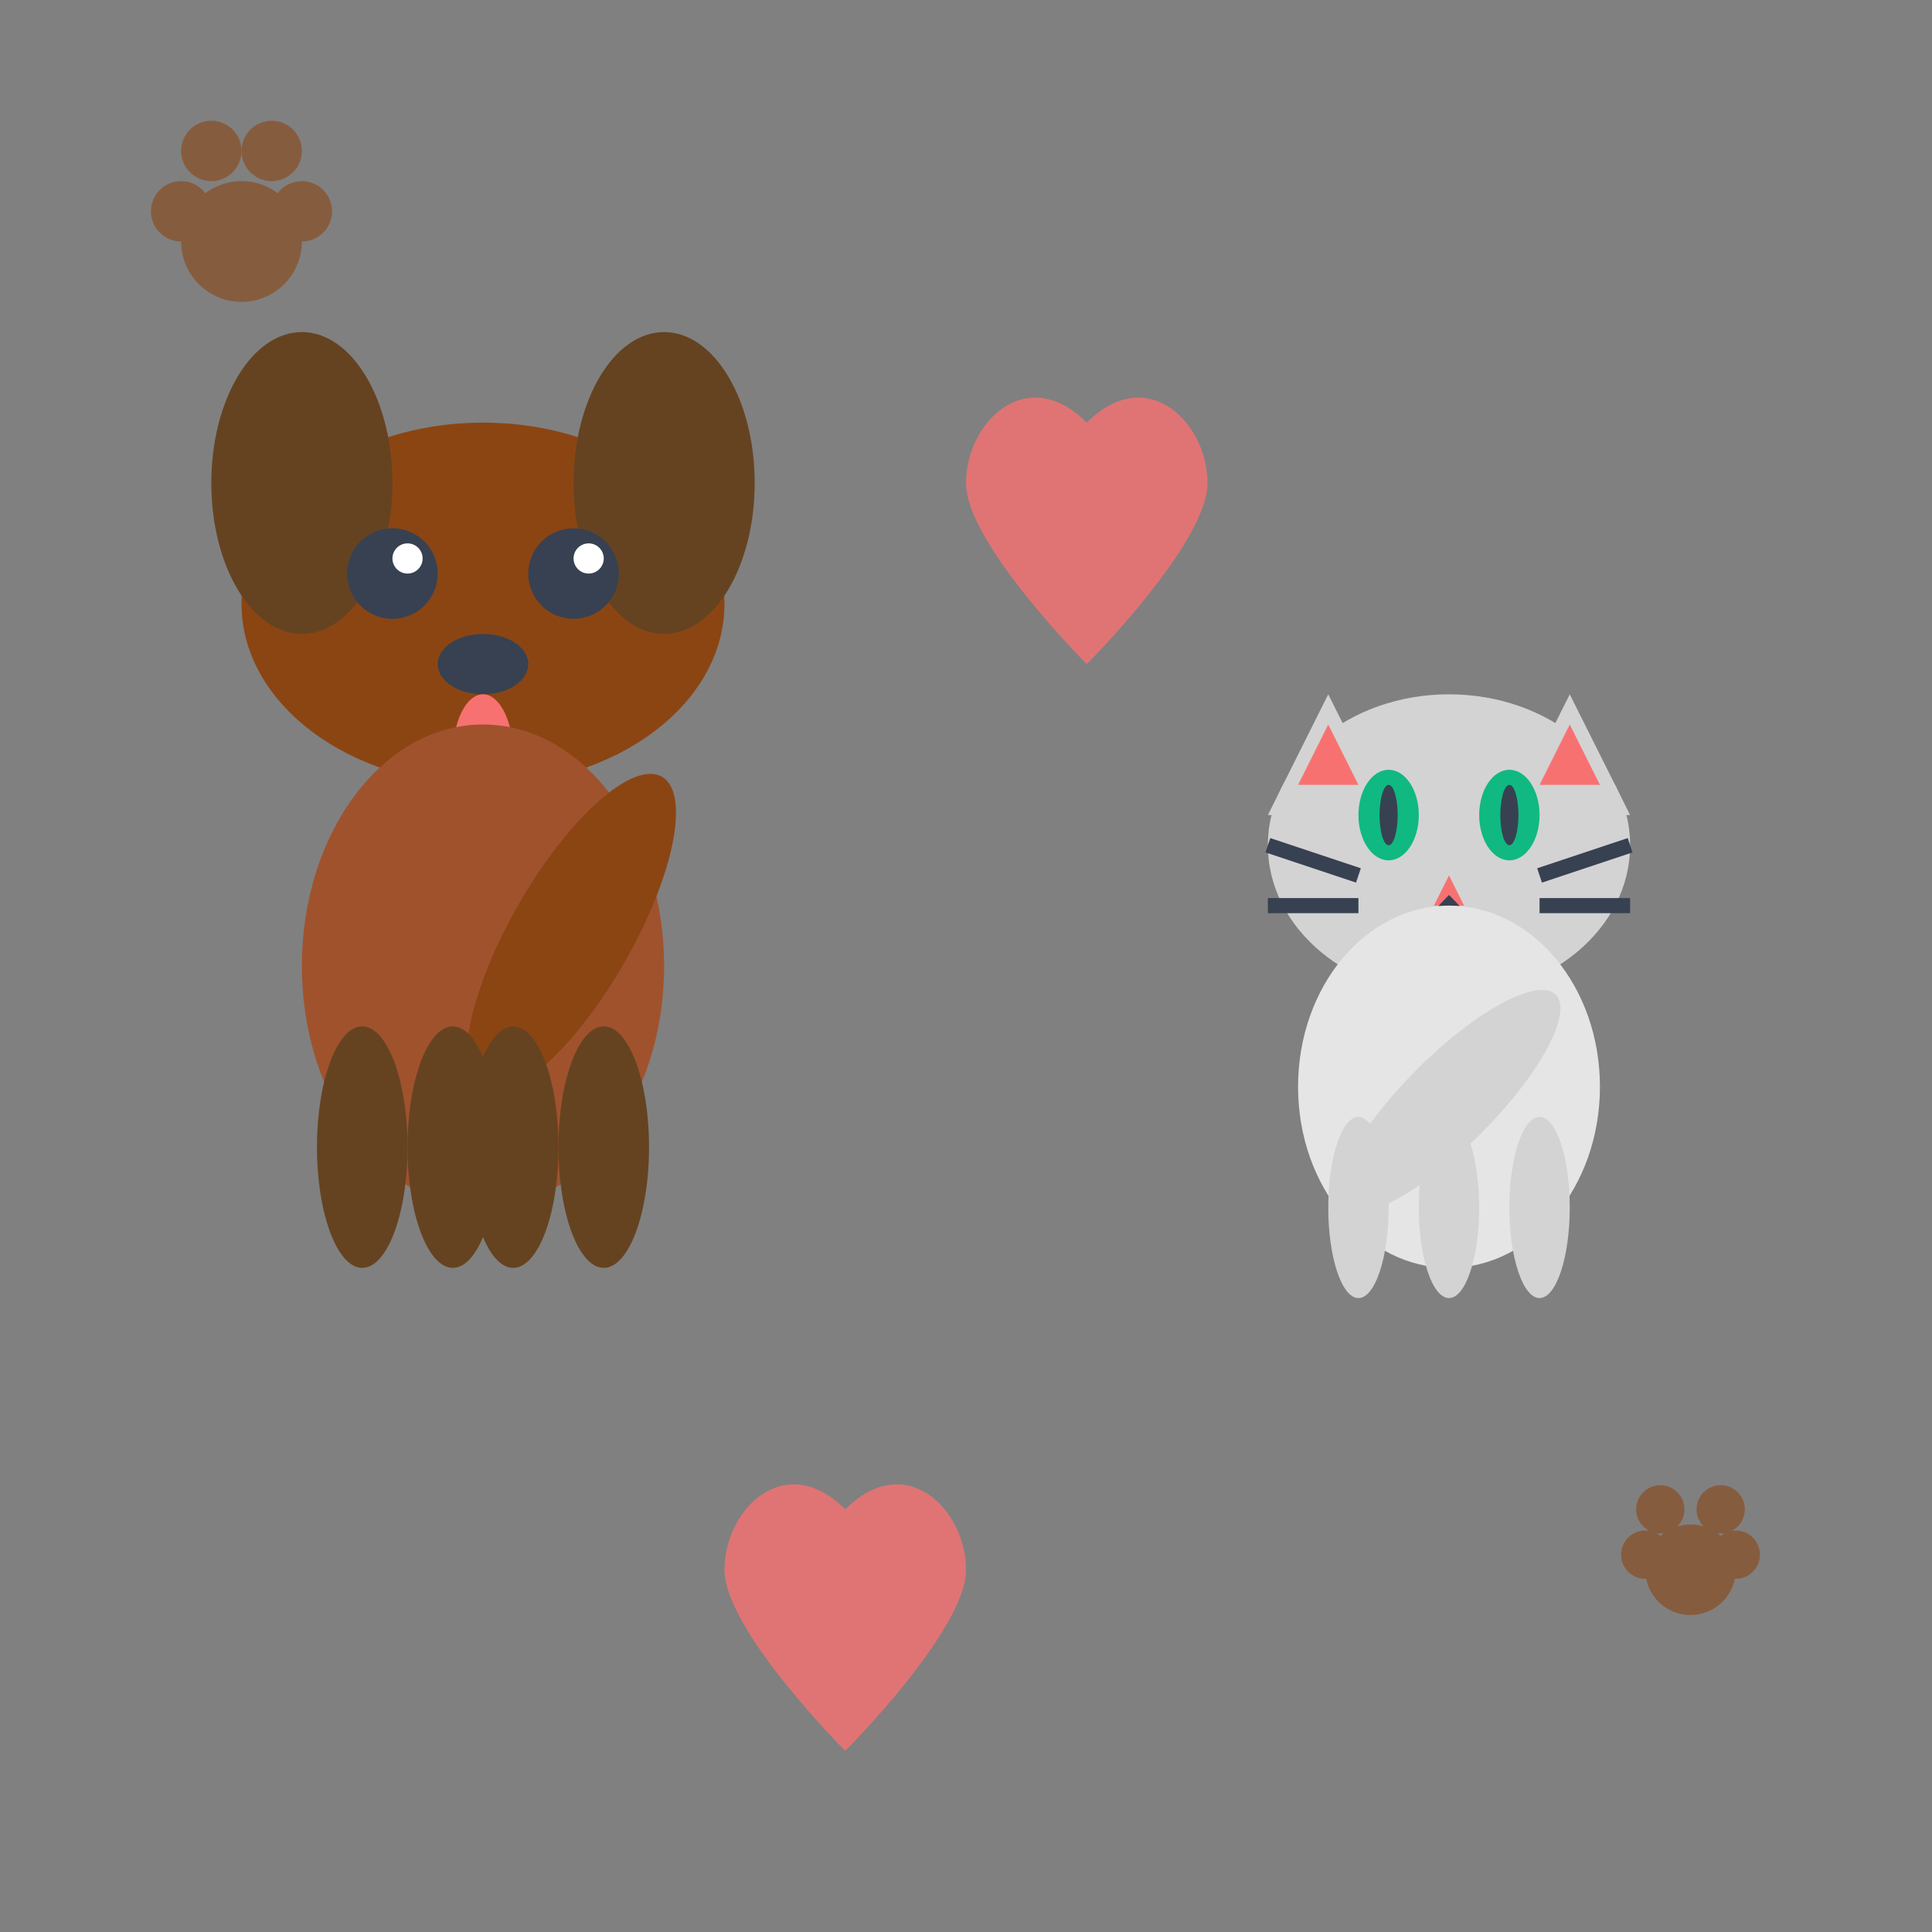 <svg width="64" height="64" viewBox="0 0 64 64" fill="none" xmlns="http://www.w3.org/2000/svg">
  <rect x="0" y="0" width="64" height="64" fill="#808080" stroke="none"/>
  <!-- Dog -->
  <g transform="translate(16, 20)">
    <!-- Head -->
    <ellipse cx="0" cy="0" rx="8" ry="6" fill="#8B4513"/>
    <!-- Ears -->
    <ellipse cx="-6" cy="-4" rx="3" ry="5" fill="#654321"/>
    <ellipse cx="6" cy="-4" rx="3" ry="5" fill="#654321"/>
    <!-- Eyes -->
    <circle cx="-3" cy="-1" r="1.5" fill="#374151"/>
    <circle cx="3" cy="-1" r="1.5" fill="#374151"/>
    <circle cx="-2.5" cy="-1.5" r="0.5" fill="#FFFFFF"/>
    <circle cx="3.5" cy="-1.5" r="0.5" fill="#FFFFFF"/>
    <!-- Nose -->
    <ellipse cx="0" cy="2" rx="1.5" ry="1" fill="#374151"/>
    <!-- Mouth -->
    <path d="M0 3C-2 5 2 5 0 3Z" fill="#F87171"/>
    <!-- Tongue -->
    <ellipse cx="0" cy="5" rx="1" ry="2" fill="#F87171"/>
    
    <!-- Body -->
    <ellipse cx="0" cy="12" rx="6" ry="8" fill="#A0522D"/>
    <!-- Tail -->
    <ellipse cx="8" cy="8" rx="2" ry="6" fill="#8B4513" transform="rotate(30)"/>
    <!-- Legs -->
    <ellipse cx="-4" cy="18" rx="1.5" ry="4" fill="#654321"/>
    <ellipse cx="-1" cy="18" rx="1.5" ry="4" fill="#654321"/>
    <ellipse cx="1" cy="18" rx="1.5" ry="4" fill="#654321"/>
    <ellipse cx="4" cy="18" rx="1.5" ry="4" fill="#654321"/>
  </g>
  
  <!-- Cat -->
  <g transform="translate(48, 28)">
    <!-- Head -->
    <ellipse cx="0" cy="0" rx="6" ry="5" fill="#D3D3D3"/>
    <!-- Ears -->
    <polygon points="-4,-5 -6,-1 -2,-1" fill="#D3D3D3"/>
    <polygon points="4,-5 6,-1 2,-1" fill="#D3D3D3"/>
    <polygon points="-4,-4 -5,-2 -3,-2" fill="#F87171"/>
    <polygon points="4,-4 5,-2 3,-2" fill="#F87171"/>
    <!-- Eyes -->
    <ellipse cx="-2" cy="-1" rx="1" ry="1.5" fill="#10B981"/>
    <ellipse cx="2" cy="-1" rx="1" ry="1.5" fill="#10B981"/>
    <ellipse cx="-2" cy="-1" rx="0.3" ry="1" fill="#374151"/>
    <ellipse cx="2" cy="-1" rx="0.3" ry="1" fill="#374151"/>
    <!-- Nose -->
    <polygon points="0,1 -0.5,2 0.5,2" fill="#F87171"/>
    <!-- Mouth -->
    <path d="M0 2C-1 3 1 3 0 2Z" stroke="#374151" stroke-width="0.5" fill="none"/>
    <!-- Whiskers -->
    <line x1="-6" y1="0" x2="-3" y2="1" stroke="#374151" stroke-width="0.5"/>
    <line x1="-6" y1="2" x2="-3" y2="2" stroke="#374151" stroke-width="0.5"/>
    <line x1="6" y1="0" x2="3" y2="1" stroke="#374151" stroke-width="0.5"/>
    <line x1="6" y1="2" x2="3" y2="2" stroke="#374151" stroke-width="0.5"/>
    
    <!-- Body -->
    <ellipse cx="0" cy="8" rx="5" ry="6" fill="#E5E5E5"/>
    <!-- Tail -->
    <ellipse cx="6" cy="6" rx="1.5" ry="5" fill="#D3D3D3" transform="rotate(45)"/>
    <!-- Legs -->
    <ellipse cx="-3" cy="12" rx="1" ry="3" fill="#D3D3D3"/>
    <ellipse cx="0" cy="12" rx="1" ry="3" fill="#D3D3D3"/>
    <ellipse cx="3" cy="12" rx="1" ry="3" fill="#D3D3D3"/>
  </g>
  
  <!-- Paw prints -->
  <g fill="#8B4513" opacity="0.6">
    <g transform="translate(8, 8)">
      <circle cx="0" cy="0" r="2"/>
      <circle cx="-1" cy="-3" r="1"/>
      <circle cx="1" cy="-3" r="1"/>
      <circle cx="-2" cy="-1" r="1"/>
      <circle cx="2" cy="-1" r="1"/>
    </g>
    
    <g transform="translate(56, 52)">
      <circle cx="0" cy="0" r="1.5"/>
      <circle cx="-1" cy="-2" r="0.8"/>
      <circle cx="1" cy="-2" r="0.8"/>
      <circle cx="-1.5" cy="-0.5" r="0.8"/>
      <circle cx="1.5" cy="-0.5" r="0.8"/>
    </g>
  </g>
  
  <!-- Hearts -->
  <g fill="#F87171" opacity="0.8">
    <path d="M32 16C32 14 34 12 36 14C38 12 40 14 40 16C40 18 36 22 36 22C36 22 32 18 32 16Z"/>
    <path d="M24 52C24 50 26 48 28 50C30 48 32 50 32 52C32 54 28 58 28 58C28 58 24 54 24 52Z"/>
  </g>
</svg>